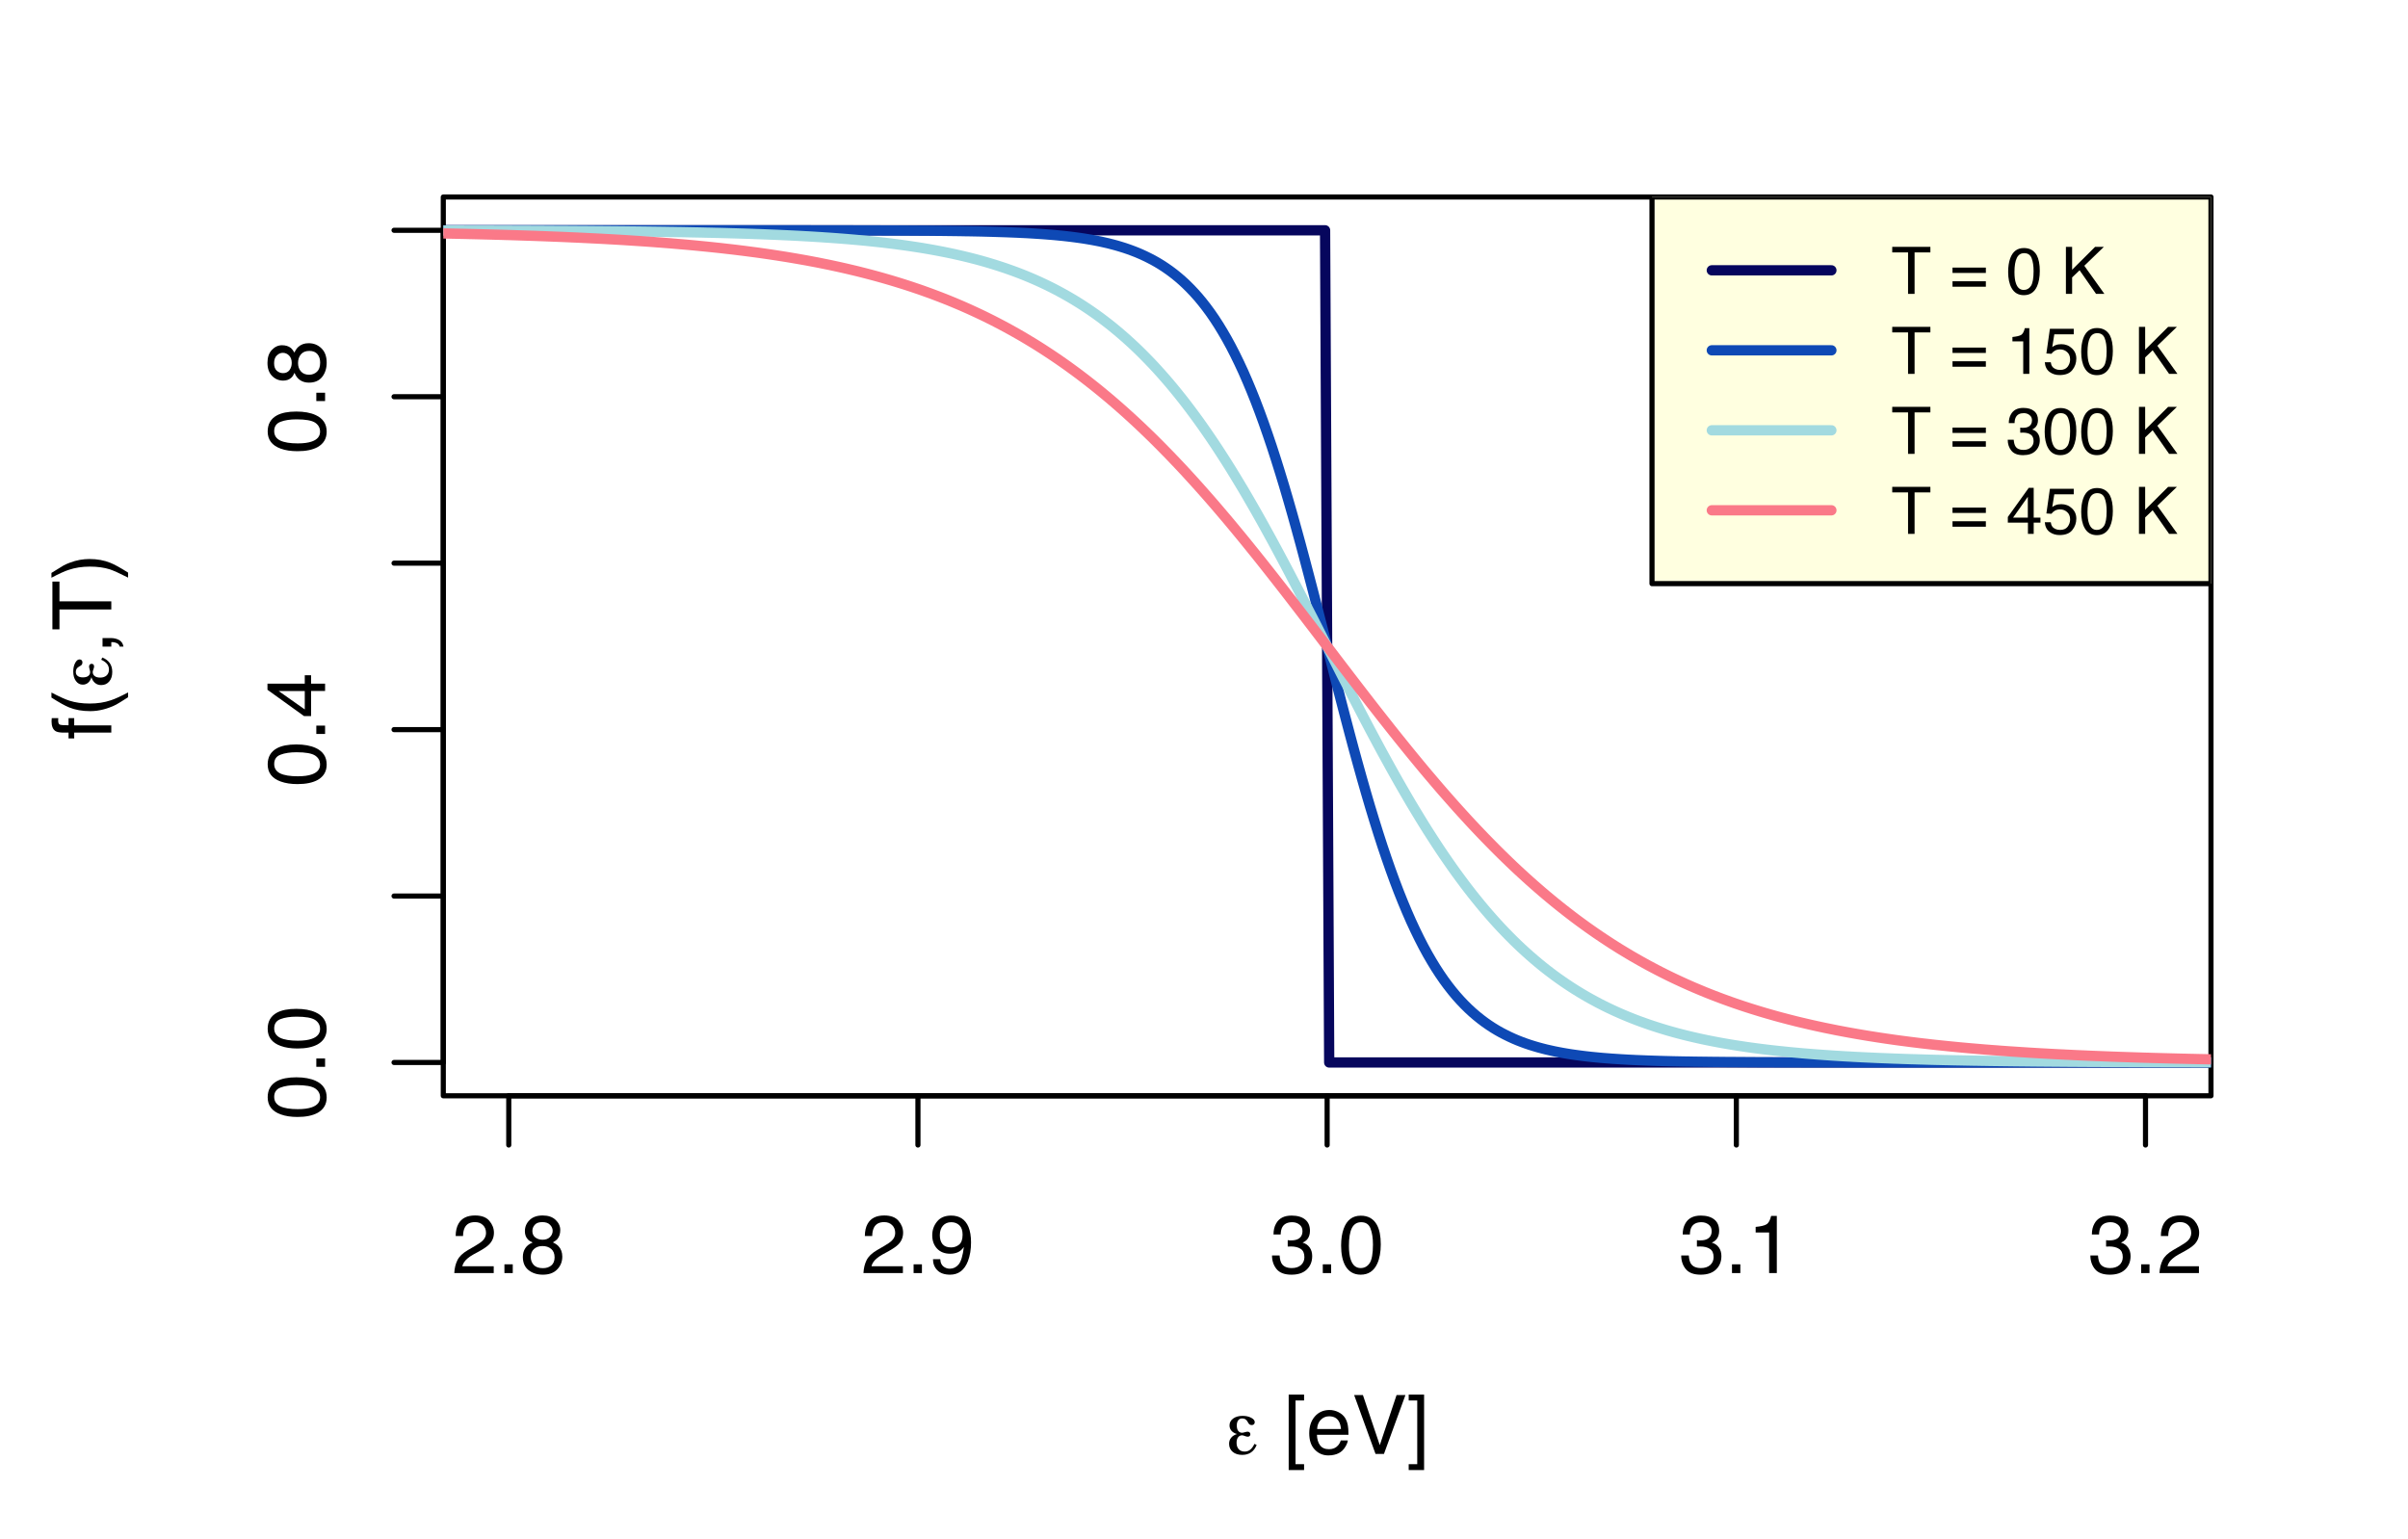 <?xml version="1.0" encoding="UTF-8"?>
<svg xmlns="http://www.w3.org/2000/svg" xmlns:xlink="http://www.w3.org/1999/xlink" width="352pt" height="225pt" viewBox="0 0 352 225" version="1.1">
<defs>
<g>
<symbol overflow="visible" id="glyph0-0">
<path style="stroke:none;" d="M 0.391 0 L 0.391 -8.609 L 7.219 -8.609 L 7.219 0 Z M 6.141 -1.078 L 6.141 -7.531 L 1.469 -7.531 L 1.469 -1.078 Z M 6.141 -1.078 "/>
</symbol>
<symbol overflow="visible" id="glyph0-1">
<path style="stroke:none;" d="M 0.375 0 C 0.414 -0.719 0.566 -1.344 0.828 -1.875 C 1.086 -2.414 1.594 -2.906 2.344 -3.344 L 3.469 -4 C 3.969 -4.289 4.32 -4.539 4.531 -4.75 C 4.852 -5.07 5.016 -5.441 5.016 -5.859 C 5.016 -6.348 4.863 -6.734 4.562 -7.016 C 4.27 -7.305 3.883 -7.453 3.406 -7.453 C 2.676 -7.453 2.176 -7.18 1.906 -6.641 C 1.75 -6.336 1.664 -5.93 1.656 -5.422 L 0.578 -5.422 C 0.586 -6.148 0.723 -6.742 0.984 -7.203 C 1.441 -8.016 2.25 -8.422 3.406 -8.422 C 4.363 -8.422 5.062 -8.16 5.5 -7.641 C 5.945 -7.117 6.172 -6.539 6.172 -5.906 C 6.172 -5.238 5.938 -4.664 5.469 -4.188 C 5.195 -3.906 4.707 -3.566 4 -3.172 L 3.188 -2.734 C 2.812 -2.523 2.516 -2.32 2.297 -2.125 C 1.898 -1.789 1.648 -1.414 1.547 -1 L 6.141 -1 L 6.141 0 Z M 0.375 0 "/>
</symbol>
<symbol overflow="visible" id="glyph0-2">
<path style="stroke:none;" d="M 1.031 -1.281 L 2.25 -1.281 L 2.25 0 L 1.031 0 Z M 1.031 -1.281 "/>
</symbol>
<symbol overflow="visible" id="glyph0-3">
<path style="stroke:none;" d="M 3.266 -4.875 C 3.734 -4.875 4.098 -5.004 4.359 -5.266 C 4.617 -5.523 4.75 -5.832 4.75 -6.188 C 4.75 -6.5 4.625 -6.785 4.375 -7.047 C 4.125 -7.316 3.742 -7.453 3.234 -7.453 C 2.723 -7.453 2.352 -7.316 2.125 -7.047 C 1.895 -6.785 1.781 -6.484 1.781 -6.141 C 1.781 -5.742 1.926 -5.43 2.219 -5.203 C 2.52 -4.984 2.867 -4.875 3.266 -4.875 Z M 3.328 -0.719 C 3.816 -0.719 4.223 -0.848 4.547 -1.109 C 4.867 -1.379 5.031 -1.773 5.031 -2.297 C 5.031 -2.836 4.863 -3.25 4.531 -3.531 C 4.195 -3.812 3.77 -3.953 3.25 -3.953 C 2.75 -3.953 2.336 -3.805 2.016 -3.516 C 1.703 -3.234 1.547 -2.836 1.547 -2.328 C 1.547 -1.891 1.691 -1.508 1.984 -1.188 C 2.273 -0.875 2.723 -0.719 3.328 -0.719 Z M 1.828 -4.469 C 1.535 -4.594 1.305 -4.738 1.141 -4.906 C 0.836 -5.219 0.688 -5.625 0.688 -6.125 C 0.688 -6.75 0.91 -7.285 1.359 -7.734 C 1.816 -8.191 2.457 -8.422 3.281 -8.422 C 4.094 -8.422 4.723 -8.207 5.172 -7.781 C 5.629 -7.352 5.859 -6.859 5.859 -6.297 C 5.859 -5.773 5.727 -5.348 5.469 -5.016 C 5.32 -4.836 5.094 -4.66 4.781 -4.484 C 5.125 -4.328 5.395 -4.145 5.594 -3.938 C 5.969 -3.539 6.156 -3.031 6.156 -2.406 C 6.156 -1.664 5.906 -1.039 5.406 -0.531 C 4.914 -0.02 4.219 0.234 3.312 0.234 C 2.488 0.234 1.797 0.016 1.234 -0.422 C 0.672 -0.867 0.391 -1.516 0.391 -2.359 C 0.391 -2.848 0.508 -3.273 0.75 -3.641 C 0.988 -4.004 1.348 -4.281 1.828 -4.469 Z M 1.828 -4.469 "/>
</symbol>
<symbol overflow="visible" id="glyph0-4">
<path style="stroke:none;" d="M 1.594 -2.031 C 1.625 -1.445 1.848 -1.047 2.266 -0.828 C 2.484 -0.703 2.727 -0.641 3 -0.641 C 3.5 -0.641 3.926 -0.848 4.281 -1.266 C 4.633 -1.691 4.891 -2.547 5.047 -3.828 C 4.805 -3.461 4.516 -3.203 4.172 -3.047 C 3.828 -2.898 3.453 -2.828 3.047 -2.828 C 2.242 -2.828 1.602 -3.078 1.125 -3.578 C 0.656 -4.086 0.422 -4.738 0.422 -5.531 C 0.422 -6.289 0.656 -6.957 1.125 -7.531 C 1.594 -8.113 2.281 -8.406 3.188 -8.406 C 4.406 -8.406 5.25 -7.852 5.719 -6.75 C 5.969 -6.145 6.094 -5.391 6.094 -4.484 C 6.094 -3.453 5.941 -2.539 5.641 -1.75 C 5.129 -0.426 4.258 0.234 3.031 0.234 C 2.219 0.234 1.598 0.02 1.172 -0.406 C 0.742 -0.844 0.531 -1.383 0.531 -2.031 Z M 3.188 -3.75 C 3.613 -3.75 4 -3.883 4.344 -4.156 C 4.688 -4.438 4.859 -4.922 4.859 -5.609 C 4.859 -6.223 4.703 -6.68 4.391 -6.984 C 4.078 -7.285 3.68 -7.438 3.203 -7.438 C 2.691 -7.438 2.285 -7.266 1.984 -6.922 C 1.68 -6.578 1.531 -6.113 1.531 -5.531 C 1.531 -4.988 1.66 -4.555 1.922 -4.234 C 2.191 -3.91 2.613 -3.75 3.188 -3.75 Z M 3.188 -3.75 "/>
</symbol>
<symbol overflow="visible" id="glyph0-5">
<path style="stroke:none;" d="M 3.125 0.234 C 2.125 0.234 1.398 -0.035 0.953 -0.578 C 0.504 -1.129 0.281 -1.797 0.281 -2.578 L 1.391 -2.578 C 1.43 -2.035 1.531 -1.641 1.688 -1.391 C 1.969 -0.953 2.461 -0.734 3.172 -0.734 C 3.734 -0.734 4.18 -0.879 4.516 -1.172 C 4.848 -1.473 5.016 -1.859 5.016 -2.328 C 5.016 -2.898 4.836 -3.301 4.484 -3.531 C 4.129 -3.77 3.641 -3.891 3.016 -3.891 C 2.941 -3.891 2.867 -3.883 2.797 -3.875 C 2.723 -3.875 2.648 -3.875 2.578 -3.875 L 2.578 -4.812 C 2.691 -4.789 2.785 -4.781 2.859 -4.781 C 2.93 -4.781 3.008 -4.781 3.094 -4.781 C 3.488 -4.781 3.812 -4.844 4.062 -4.969 C 4.508 -5.188 4.734 -5.578 4.734 -6.141 C 4.734 -6.555 4.582 -6.875 4.281 -7.094 C 3.988 -7.32 3.645 -7.438 3.25 -7.438 C 2.551 -7.438 2.066 -7.203 1.797 -6.734 C 1.648 -6.484 1.566 -6.117 1.547 -5.641 L 0.5 -5.641 C 0.5 -6.266 0.625 -6.797 0.875 -7.234 C 1.301 -8.016 2.055 -8.406 3.141 -8.406 C 3.992 -8.406 4.656 -8.211 5.125 -7.828 C 5.594 -7.453 5.828 -6.898 5.828 -6.172 C 5.828 -5.66 5.691 -5.242 5.422 -4.922 C 5.242 -4.723 5.02 -4.566 4.75 -4.453 C 5.188 -4.328 5.531 -4.094 5.781 -3.75 C 6.031 -3.406 6.156 -2.984 6.156 -2.484 C 6.156 -1.68 5.891 -1.023 5.359 -0.516 C 4.836 -0.016 4.094 0.234 3.125 0.234 Z M 3.125 0.234 "/>
</symbol>
<symbol overflow="visible" id="glyph0-6">
<path style="stroke:none;" d="M 3.25 -8.391 C 4.332 -8.391 5.117 -7.941 5.609 -7.047 C 5.984 -6.359 6.172 -5.41 6.172 -4.203 C 6.172 -3.066 6 -2.125 5.656 -1.375 C 5.164 -0.301 4.359 0.234 3.234 0.234 C 2.234 0.234 1.484 -0.203 0.984 -1.078 C 0.578 -1.816 0.375 -2.801 0.375 -4.031 C 0.375 -4.977 0.5 -5.797 0.75 -6.484 C 1.207 -7.754 2.039 -8.391 3.25 -8.391 Z M 3.234 -0.734 C 3.785 -0.734 4.223 -0.973 4.547 -1.453 C 4.867 -1.941 5.031 -2.848 5.031 -4.172 C 5.031 -5.117 4.91 -5.898 4.672 -6.516 C 4.441 -7.129 3.988 -7.438 3.312 -7.438 C 2.688 -7.438 2.227 -7.145 1.938 -6.562 C 1.656 -5.977 1.516 -5.117 1.516 -3.984 C 1.516 -3.129 1.609 -2.441 1.797 -1.922 C 2.078 -1.129 2.555 -0.734 3.234 -0.734 Z M 3.234 -0.734 "/>
</symbol>
<symbol overflow="visible" id="glyph0-7">
<path style="stroke:none;" d="M 1.156 -5.938 L 1.156 -6.75 C 1.914 -6.82 2.441 -6.945 2.734 -7.125 C 3.035 -7.301 3.266 -7.711 3.422 -8.359 L 4.25 -8.359 L 4.25 0 L 3.125 0 L 3.125 -5.938 Z M 1.156 -5.938 "/>
</symbol>
<symbol overflow="visible" id="glyph0-8">
<path style="stroke:none;" d=""/>
</symbol>
<symbol overflow="visible" id="glyph0-9">
<path style="stroke:none;" d="M 0.75 -8.672 L 3 -8.672 L 3 -7.812 L 1.75 -7.812 L 1.75 1.5 L 3 1.5 L 3 2.359 L 0.75 2.359 Z M 0.75 -8.672 "/>
</symbol>
<symbol overflow="visible" id="glyph0-10">
<path style="stroke:none;" d="M 3.391 -6.422 C 3.836 -6.422 4.27 -6.316 4.688 -6.109 C 5.102 -5.898 5.422 -5.629 5.641 -5.297 C 5.848 -4.973 5.988 -4.602 6.062 -4.188 C 6.125 -3.895 6.156 -3.43 6.156 -2.797 L 1.547 -2.797 C 1.566 -2.16 1.719 -1.648 2 -1.266 C 2.281 -0.879 2.719 -0.688 3.312 -0.688 C 3.863 -0.688 4.301 -0.867 4.625 -1.234 C 4.812 -1.441 4.945 -1.688 5.031 -1.969 L 6.062 -1.969 C 6.039 -1.738 5.953 -1.484 5.797 -1.203 C 5.641 -0.922 5.469 -0.688 5.281 -0.5 C 4.957 -0.188 4.555 0.02 4.078 0.125 C 3.828 0.188 3.539 0.219 3.219 0.219 C 2.438 0.219 1.773 -0.062 1.234 -0.625 C 0.691 -1.195 0.422 -1.992 0.422 -3.016 C 0.422 -4.023 0.691 -4.844 1.234 -5.469 C 1.785 -6.102 2.504 -6.422 3.391 -6.422 Z M 5.062 -3.641 C 5.02 -4.098 4.922 -4.461 4.766 -4.734 C 4.484 -5.242 4.004 -5.5 3.328 -5.5 C 2.836 -5.5 2.426 -5.32 2.094 -4.969 C 1.77 -4.625 1.598 -4.18 1.578 -3.641 Z M 3.281 -6.422 Z M 3.281 -6.422 "/>
</symbol>
<symbol overflow="visible" id="glyph0-11">
<path style="stroke:none;" d="M 1.594 -8.609 L 4.062 -1.281 L 6.516 -8.609 L 7.812 -8.609 L 4.672 0 L 3.438 0 L 0.312 -8.609 Z M 1.594 -8.609 "/>
</symbol>
<symbol overflow="visible" id="glyph0-12">
<path style="stroke:none;" d="M 0.281 1.5 L 1.531 1.5 L 1.531 -7.812 L 0.281 -7.812 L 0.281 -8.672 L 2.531 -8.672 L 2.531 2.359 L 0.281 2.359 Z M 0.281 1.5 "/>
</symbol>
<symbol overflow="visible" id="glyph1-0">
<path style="stroke:none;" d="M 0 -0.391 L -8.609 -0.391 L -8.609 -7.219 L 0 -7.219 Z M -1.078 -6.141 L -7.531 -6.141 L -7.531 -1.469 L -1.078 -1.469 Z M -1.078 -6.141 "/>
</symbol>
<symbol overflow="visible" id="glyph1-1">
<path style="stroke:none;" d="M -8.391 -3.25 C -8.391 -4.332 -7.941 -5.117 -7.047 -5.609 C -6.359 -5.984 -5.41 -6.172 -4.203 -6.172 C -3.066 -6.172 -2.125 -6 -1.375 -5.656 C -0.301 -5.164 0.234 -4.359 0.234 -3.234 C 0.234 -2.234 -0.203 -1.484 -1.078 -0.984 C -1.816 -0.578 -2.801 -0.375 -4.031 -0.375 C -4.977 -0.375 -5.797 -0.5 -6.484 -0.75 C -7.754 -1.207 -8.391 -2.039 -8.391 -3.25 Z M -0.734 -3.234 C -0.734 -3.785 -0.973 -4.223 -1.453 -4.547 C -1.941 -4.867 -2.848 -5.031 -4.172 -5.031 C -5.117 -5.031 -5.898 -4.91 -6.516 -4.672 C -7.129 -4.441 -7.438 -3.988 -7.438 -3.312 C -7.438 -2.688 -7.145 -2.227 -6.562 -1.938 C -5.977 -1.656 -5.117 -1.516 -3.984 -1.516 C -3.129 -1.516 -2.441 -1.609 -1.922 -1.797 C -1.129 -2.078 -0.734 -2.555 -0.734 -3.234 Z M -0.734 -3.234 "/>
</symbol>
<symbol overflow="visible" id="glyph1-2">
<path style="stroke:none;" d="M -1.281 -1.031 L -1.281 -2.25 L 0 -2.25 L 0 -1.031 Z M -1.281 -1.031 "/>
</symbol>
<symbol overflow="visible" id="glyph1-3">
<path style="stroke:none;" d="M -2.969 -3.969 L -6.781 -3.969 L -2.969 -1.281 Z M 0 -3.984 L -2.047 -3.984 L -2.047 -0.312 L -3.078 -0.312 L -8.422 -4.156 L -8.422 -5.047 L -2.969 -5.047 L -2.969 -6.281 L -2.047 -6.281 L -2.047 -5.047 L 0 -5.047 Z M 0 -3.984 "/>
</symbol>
<symbol overflow="visible" id="glyph1-4">
<path style="stroke:none;" d="M -4.875 -3.266 C -4.875 -3.734 -5.004 -4.098 -5.266 -4.359 C -5.523 -4.617 -5.832 -4.75 -6.188 -4.75 C -6.5 -4.75 -6.785 -4.625 -7.047 -4.375 C -7.316 -4.125 -7.453 -3.742 -7.453 -3.234 C -7.453 -2.723 -7.316 -2.352 -7.047 -2.125 C -6.785 -1.895 -6.484 -1.781 -6.141 -1.781 C -5.742 -1.781 -5.43 -1.926 -5.203 -2.219 C -4.984 -2.52 -4.875 -2.867 -4.875 -3.266 Z M -0.719 -3.328 C -0.719 -3.816 -0.848 -4.223 -1.109 -4.547 C -1.379 -4.867 -1.773 -5.031 -2.297 -5.031 C -2.836 -5.031 -3.25 -4.863 -3.531 -4.531 C -3.812 -4.195 -3.953 -3.77 -3.953 -3.25 C -3.953 -2.75 -3.805 -2.336 -3.516 -2.016 C -3.234 -1.703 -2.836 -1.547 -2.328 -1.547 C -1.891 -1.547 -1.508 -1.691 -1.188 -1.984 C -0.875 -2.273 -0.719 -2.723 -0.719 -3.328 Z M -4.469 -1.828 C -4.594 -1.535 -4.738 -1.305 -4.906 -1.141 C -5.219 -0.836 -5.625 -0.688 -6.125 -0.688 C -6.75 -0.688 -7.285 -0.91 -7.734 -1.359 C -8.191 -1.816 -8.422 -2.457 -8.422 -3.281 C -8.422 -4.094 -8.207 -4.723 -7.781 -5.172 C -7.352 -5.629 -6.859 -5.859 -6.297 -5.859 C -5.773 -5.859 -5.348 -5.727 -5.016 -5.469 C -4.836 -5.32 -4.66 -5.094 -4.484 -4.781 C -4.328 -5.125 -4.145 -5.395 -3.938 -5.594 C -3.539 -5.969 -3.031 -6.156 -2.406 -6.156 C -1.664 -6.156 -1.039 -5.906 -0.531 -5.406 C -0.02 -4.914 0.234 -4.219 0.234 -3.312 C 0.234 -2.488 0.016 -1.797 -0.422 -1.234 C -0.867 -0.672 -1.516 -0.391 -2.359 -0.391 C -2.848 -0.391 -3.273 -0.508 -3.641 -0.75 C -4.004 -0.988 -4.281 -1.348 -4.469 -1.828 Z M -4.469 -1.828 "/>
</symbol>
<symbol overflow="visible" id="glyph1-5">
<path style="stroke:none;" d="M -7.234 -1.031 C -7.672 -1.051 -7.988 -1.129 -8.188 -1.266 C -8.551 -1.516 -8.734 -1.988 -8.734 -2.688 C -8.734 -2.758 -8.727 -2.828 -8.719 -2.891 C -8.719 -2.961 -8.711 -3.047 -8.703 -3.141 L -7.75 -3.141 C -7.758 -3.023 -7.766 -2.941 -7.766 -2.891 C -7.766 -2.848 -7.766 -2.805 -7.766 -2.766 C -7.766 -2.441 -7.68 -2.25 -7.516 -2.188 C -7.348 -2.125 -6.926 -2.094 -6.25 -2.094 L -6.25 -3.141 L -5.422 -3.141 L -5.422 -2.078 L 0 -2.078 L 0 -1.031 L -5.422 -1.031 L -5.422 -0.172 L -6.25 -0.172 L -6.25 -1.031 Z M -7.234 -1.031 "/>
</symbol>
<symbol overflow="visible" id="glyph1-6">
<path style="stroke:none;" d="M -8.75 -3.547 C -7.562 -2.93 -6.688 -2.535 -6.125 -2.359 C -5.258 -2.078 -4.27 -1.938 -3.156 -1.938 C -2.02 -1.938 -0.984 -2.098 -0.047 -2.422 C 0.535 -2.609 1.367 -2.988 2.453 -3.562 L 2.453 -2.859 C 1.555 -2.285 0.984 -1.93 0.734 -1.797 C 0.492 -1.66 0.16 -1.516 -0.266 -1.359 C -0.836 -1.141 -1.453 -0.984 -2.109 -0.891 C -2.453 -0.848 -2.773 -0.828 -3.078 -0.828 C -4.234 -0.828 -5.266 -1.008 -6.172 -1.375 C -6.742 -1.602 -7.602 -2.082 -8.75 -2.812 Z M -8.75 -3.547 "/>
</symbol>
<symbol overflow="visible" id="glyph1-7">
<path style="stroke:none;" d="M 1.219 -1 C 1.176 -1.27 0.988 -1.457 0.656 -1.562 C 0.477 -1.625 0.305 -1.656 0.141 -1.656 C 0.117 -1.656 0.098 -1.648 0.078 -1.641 C 0.055 -1.641 0.031 -1.641 0 -1.641 L 0 -1 L -1.281 -1 L -1.281 -2.25 L -0.094 -2.25 C 0.375 -2.25 0.781 -2.156 1.125 -1.969 C 1.477 -1.781 1.695 -1.457 1.781 -1 Z M 1.219 -1 "/>
</symbol>
<symbol overflow="visible" id="glyph1-8">
<path style="stroke:none;" d="M -8.609 -7.172 L -7.578 -7.172 L -7.578 -4.281 L 0 -4.281 L 0 -3.094 L -7.578 -3.094 L -7.578 -0.188 L -8.609 -0.188 Z M -8.609 -7.172 "/>
</symbol>
<symbol overflow="visible" id="glyph1-9">
<path style="stroke:none;" d="M 2.453 -0.422 C 1.242 -1.035 0.359 -1.438 -0.203 -1.625 C -1.035 -1.895 -2.02 -2.031 -3.156 -2.031 C -4.281 -2.031 -5.312 -1.867 -6.25 -1.547 C -6.832 -1.359 -7.664 -0.977 -8.75 -0.406 L -8.75 -1.109 C -7.789 -1.711 -7.195 -2.078 -6.969 -2.203 C -6.75 -2.328 -6.441 -2.461 -6.047 -2.609 C -5.555 -2.797 -5.07 -2.93 -4.594 -3.016 C -4.113 -3.098 -3.656 -3.141 -3.219 -3.141 C -2.062 -3.141 -1.031 -2.953 -0.125 -2.578 C 0.457 -2.348 1.316 -1.875 2.453 -1.156 Z M 2.453 -0.422 "/>
</symbol>
<symbol overflow="visible" id="glyph2-0">
<path style="stroke:none;" d="M 0.594 2.125 L 0.594 -8.469 L 6.594 -8.469 L 6.594 2.125 Z M 1.266 1.453 L 5.938 1.453 L 5.938 -7.781 L 1.266 -7.781 Z M 1.266 1.453 "/>
</symbol>
<symbol overflow="visible" id="glyph2-1">
<path style="stroke:none;" d="M 1.797 -2.906 C 1.441 -3.008 1.172 -3.172 0.984 -3.391 C 0.797 -3.609 0.703 -3.867 0.703 -4.172 C 0.703 -4.578 0.879 -4.91 1.234 -5.172 C 1.586 -5.43 2.047 -5.562 2.609 -5.562 C 3.109 -5.562 3.531 -5.469 3.875 -5.281 C 4.219 -5.102 4.391 -4.891 4.391 -4.641 C 4.391 -4.504 4.348 -4.398 4.266 -4.328 C 4.18 -4.254 4.078 -4.219 3.953 -4.219 C 3.828 -4.219 3.719 -4.25 3.625 -4.312 C 3.539 -4.375 3.457 -4.488 3.375 -4.656 C 3.27 -4.852 3.156 -4.988 3.031 -5.062 C 2.914 -5.145 2.758 -5.188 2.562 -5.188 C 2.301 -5.188 2.102 -5.094 1.969 -4.906 C 1.832 -4.727 1.766 -4.477 1.766 -4.156 C 1.766 -3.82 1.832 -3.562 1.969 -3.375 C 2.113 -3.188 2.301 -3.094 2.531 -3.094 C 2.625 -3.094 2.758 -3.117 2.938 -3.172 C 3.125 -3.223 3.266 -3.25 3.359 -3.25 C 3.473 -3.25 3.566 -3.211 3.641 -3.141 C 3.711 -3.078 3.75 -2.992 3.75 -2.891 C 3.75 -2.766 3.711 -2.672 3.641 -2.609 C 3.578 -2.547 3.484 -2.516 3.359 -2.516 C 3.266 -2.516 3.129 -2.547 2.953 -2.609 C 2.785 -2.68 2.648 -2.719 2.547 -2.719 C 2.297 -2.719 2.098 -2.617 1.953 -2.422 C 1.805 -2.234 1.734 -1.969 1.734 -1.625 C 1.734 -1.238 1.836 -0.926 2.047 -0.688 C 2.266 -0.457 2.551 -0.344 2.906 -0.344 C 3.219 -0.344 3.488 -0.43 3.719 -0.609 C 3.957 -0.797 4.164 -1.082 4.344 -1.469 L 4.672 -1.312 C 4.473 -0.82 4.195 -0.457 3.844 -0.219 C 3.5 0.02 3.07 0.141 2.562 0.141 C 1.988 0.141 1.523 -0.004 1.172 -0.297 C 0.816 -0.598 0.641 -0.992 0.641 -1.484 C 0.641 -1.828 0.738 -2.117 0.938 -2.359 C 1.133 -2.609 1.422 -2.789 1.797 -2.906 Z M 1.797 -2.906 "/>
</symbol>
<symbol overflow="visible" id="glyph3-0">
<path style="stroke:none;" d="M 2.125 -0.594 L -8.469 -0.594 L -8.469 -6.594 L 2.125 -6.594 Z M 1.453 -1.266 L 1.453 -5.938 L -7.781 -5.938 L -7.781 -1.266 Z M 1.453 -1.266 "/>
</symbol>
<symbol overflow="visible" id="glyph3-1">
<path style="stroke:none;" d="M -2.906 -1.797 C -3.008 -1.441 -3.172 -1.172 -3.391 -0.984 C -3.609 -0.797 -3.867 -0.703 -4.172 -0.703 C -4.578 -0.703 -4.91 -0.879 -5.172 -1.234 C -5.43 -1.586 -5.562 -2.047 -5.562 -2.609 C -5.562 -3.109 -5.469 -3.531 -5.281 -3.875 C -5.102 -4.219 -4.891 -4.391 -4.641 -4.391 C -4.504 -4.391 -4.398 -4.348 -4.328 -4.266 C -4.254 -4.18 -4.219 -4.078 -4.219 -3.953 C -4.219 -3.828 -4.25 -3.719 -4.312 -3.625 C -4.375 -3.539 -4.488 -3.457 -4.656 -3.375 C -4.852 -3.27 -4.988 -3.156 -5.062 -3.031 C -5.145 -2.914 -5.188 -2.758 -5.188 -2.562 C -5.188 -2.301 -5.094 -2.102 -4.906 -1.969 C -4.727 -1.832 -4.477 -1.766 -4.156 -1.766 C -3.82 -1.766 -3.562 -1.832 -3.375 -1.969 C -3.188 -2.113 -3.094 -2.301 -3.094 -2.531 C -3.094 -2.625 -3.117 -2.758 -3.172 -2.938 C -3.223 -3.125 -3.25 -3.266 -3.25 -3.359 C -3.25 -3.473 -3.211 -3.566 -3.141 -3.641 C -3.078 -3.711 -2.992 -3.75 -2.891 -3.75 C -2.766 -3.75 -2.672 -3.711 -2.609 -3.641 C -2.547 -3.578 -2.516 -3.484 -2.516 -3.359 C -2.516 -3.266 -2.547 -3.129 -2.609 -2.953 C -2.68 -2.785 -2.719 -2.648 -2.719 -2.547 C -2.719 -2.297 -2.617 -2.098 -2.422 -1.953 C -2.234 -1.805 -1.969 -1.734 -1.625 -1.734 C -1.238 -1.734 -0.926 -1.836 -0.688 -2.047 C -0.457 -2.266 -0.344 -2.551 -0.344 -2.906 C -0.344 -3.219 -0.43 -3.488 -0.609 -3.719 C -0.797 -3.957 -1.082 -4.164 -1.469 -4.344 L -1.312 -4.672 C -0.82 -4.473 -0.457 -4.195 -0.219 -3.844 C 0.02 -3.5 0.141 -3.07 0.141 -2.562 C 0.141 -1.988 -0.004 -1.523 -0.297 -1.172 C -0.598 -0.816 -0.992 -0.641 -1.484 -0.641 C -1.828 -0.641 -2.117 -0.738 -2.359 -0.938 C -2.609 -1.133 -2.789 -1.422 -2.906 -1.797 Z M -2.906 -1.797 "/>
</symbol>
<symbol overflow="visible" id="glyph4-0">
<path style="stroke:none;" d="M 0.312 0 L 0.312 -6.875 L 5.766 -6.875 L 5.766 0 Z M 4.906 -0.859 L 4.906 -6.016 L 1.172 -6.016 L 1.172 -0.859 Z M 4.906 -0.859 "/>
</symbol>
<symbol overflow="visible" id="glyph4-1">
<path style="stroke:none;" d="M 5.734 -6.875 L 5.734 -6.062 L 3.422 -6.062 L 3.422 0 L 2.469 0 L 2.469 -6.062 L 0.156 -6.062 L 0.156 -6.875 Z M 5.734 -6.875 "/>
</symbol>
<symbol overflow="visible" id="glyph4-2">
<path style="stroke:none;" d=""/>
</symbol>
<symbol overflow="visible" id="glyph4-3">
<path style="stroke:none;" d="M 5.312 -3.844 L 5.312 -3.062 L 0.438 -3.062 L 0.438 -3.844 Z M 5.312 -1.844 L 5.312 -1.047 L 0.438 -1.047 L 0.438 -1.844 Z M 5.312 -1.844 "/>
</symbol>
<symbol overflow="visible" id="glyph4-4">
<path style="stroke:none;" d="M 2.594 -6.703 C 3.457 -6.703 4.086 -6.348 4.484 -5.641 C 4.773 -5.086 4.922 -4.328 4.922 -3.359 C 4.922 -2.453 4.785 -1.695 4.516 -1.094 C 4.129 -0.238 3.488 0.188 2.594 0.188 C 1.781 0.188 1.18 -0.16 0.797 -0.859 C 0.461 -1.453 0.297 -2.238 0.297 -3.219 C 0.297 -3.977 0.395 -4.633 0.594 -5.188 C 0.957 -6.195 1.625 -6.703 2.594 -6.703 Z M 2.578 -0.578 C 3.016 -0.578 3.363 -0.77 3.625 -1.156 C 3.883 -1.551 4.016 -2.273 4.016 -3.328 C 4.016 -4.086 3.922 -4.711 3.734 -5.203 C 3.547 -5.703 3.18 -5.953 2.641 -5.953 C 2.148 -5.953 1.789 -5.719 1.562 -5.25 C 1.332 -4.781 1.219 -4.094 1.219 -3.188 C 1.219 -2.5 1.289 -1.945 1.438 -1.531 C 1.656 -0.895 2.035 -0.578 2.578 -0.578 Z M 2.578 -0.578 "/>
</symbol>
<symbol overflow="visible" id="glyph4-5">
<path style="stroke:none;" d="M 0.734 -6.875 L 1.641 -6.875 L 1.641 -3.531 L 5 -6.875 L 6.281 -6.875 L 3.422 -4.109 L 6.359 0 L 5.141 0 L 2.734 -3.453 L 1.641 -2.406 L 1.641 0 L 0.734 0 Z M 0.734 -6.875 "/>
</symbol>
<symbol overflow="visible" id="glyph4-6">
<path style="stroke:none;" d="M 0.922 -4.75 L 0.922 -5.391 C 1.523 -5.453 1.945 -5.551 2.188 -5.688 C 2.426 -5.832 2.609 -6.164 2.734 -6.688 L 3.391 -6.688 L 3.391 0 L 2.5 0 L 2.5 -4.75 Z M 0.922 -4.75 "/>
</symbol>
<symbol overflow="visible" id="glyph4-7">
<path style="stroke:none;" d="M 1.188 -1.703 C 1.238 -1.223 1.461 -0.895 1.859 -0.719 C 2.055 -0.625 2.285 -0.578 2.547 -0.578 C 3.047 -0.578 3.414 -0.734 3.656 -1.047 C 3.895 -1.367 4.016 -1.723 4.016 -2.109 C 4.016 -2.578 3.867 -2.938 3.578 -3.188 C 3.297 -3.445 2.957 -3.578 2.562 -3.578 C 2.27 -3.578 2.02 -3.52 1.812 -3.406 C 1.602 -3.289 1.426 -3.133 1.281 -2.938 L 0.547 -2.984 L 1.062 -6.594 L 4.547 -6.594 L 4.547 -5.781 L 1.703 -5.781 L 1.406 -3.922 C 1.562 -4.035 1.711 -4.125 1.859 -4.188 C 2.109 -4.289 2.395 -4.344 2.719 -4.344 C 3.332 -4.344 3.852 -4.141 4.281 -3.734 C 4.707 -3.336 4.922 -2.836 4.922 -2.234 C 4.922 -1.598 4.723 -1.035 4.328 -0.547 C 3.941 -0.066 3.32 0.172 2.469 0.172 C 1.914 0.172 1.43 0.02 1.016 -0.281 C 0.598 -0.594 0.363 -1.066 0.312 -1.703 Z M 1.188 -1.703 "/>
</symbol>
<symbol overflow="visible" id="glyph4-8">
<path style="stroke:none;" d="M 2.484 0.188 C 1.691 0.188 1.117 -0.031 0.766 -0.469 C 0.41 -0.906 0.234 -1.438 0.234 -2.062 L 1.109 -2.062 C 1.148 -1.625 1.234 -1.305 1.359 -1.109 C 1.578 -0.754 1.969 -0.578 2.531 -0.578 C 2.977 -0.578 3.336 -0.695 3.609 -0.938 C 3.879 -1.176 4.016 -1.484 4.016 -1.859 C 4.016 -2.316 3.867 -2.641 3.578 -2.828 C 3.297 -3.016 2.906 -3.109 2.406 -3.109 C 2.352 -3.109 2.297 -3.102 2.234 -3.094 C 2.18 -3.094 2.125 -3.094 2.062 -3.094 L 2.062 -3.844 C 2.145 -3.832 2.219 -3.82 2.281 -3.812 C 2.344 -3.812 2.406 -3.812 2.469 -3.812 C 2.789 -3.812 3.051 -3.863 3.25 -3.969 C 3.602 -4.145 3.781 -4.457 3.781 -4.906 C 3.781 -5.238 3.66 -5.492 3.422 -5.672 C 3.191 -5.859 2.914 -5.953 2.594 -5.953 C 2.031 -5.953 1.645 -5.766 1.438 -5.391 C 1.312 -5.18 1.242 -4.883 1.234 -4.5 L 0.391 -4.5 C 0.391 -5 0.492 -5.426 0.703 -5.781 C 1.047 -6.406 1.648 -6.719 2.516 -6.719 C 3.191 -6.719 3.719 -6.562 4.094 -6.25 C 4.469 -5.945 4.656 -5.508 4.656 -4.938 C 4.656 -4.52 4.547 -4.188 4.328 -3.938 C 4.191 -3.781 4.016 -3.656 3.797 -3.562 C 4.148 -3.469 4.426 -3.281 4.625 -3 C 4.82 -2.719 4.922 -2.379 4.922 -1.984 C 4.922 -1.348 4.707 -0.828 4.281 -0.422 C 3.863 -0.016 3.266 0.188 2.484 0.188 Z M 2.484 0.188 "/>
</symbol>
<symbol overflow="visible" id="glyph4-9">
<path style="stroke:none;" d="M 3.172 -2.375 L 3.172 -5.422 L 1.016 -2.375 Z M 3.188 0 L 3.188 -1.641 L 0.25 -1.641 L 0.25 -2.469 L 3.312 -6.734 L 4.031 -6.734 L 4.031 -2.375 L 5.016 -2.375 L 5.016 -1.641 L 4.031 -1.641 L 4.031 0 Z M 3.188 0 "/>
</symbol>
</g>
<clipPath id="clip1">
  <path d="M 64.801 32 L 323.199 32 L 323.199 157 L 64.801 157 Z M 64.801 32 "/>
</clipPath>
<clipPath id="clip2">
  <path d="M 64.801 32 L 323.199 32 L 323.199 157 L 64.801 157 Z M 64.801 32 "/>
</clipPath>
<clipPath id="clip3">
  <path d="M 241 28.801 L 323.199 28.801 L 323.199 86 L 241 86 Z M 241 28.801 "/>
</clipPath>
</defs>
<g id="surface6">
<rect x="0" y="0" width="352" height="225" style="fill:rgb(100%,100%,100%);fill-opacity:1;stroke:none;"/>
<g clip-path="url(#clip1)" clip-rule="nonzero">
<path style="fill:none;stroke-width:1.5;stroke-linecap:round;stroke-linejoin:round;stroke:rgb(2.353%,2.353%,36.471%);stroke-opacity:1;stroke-miterlimit:10;" d="M -105.074 33.668 L 193.699 33.668 L 194.301 155.332 L 493.074 155.332 "/>
</g>
<path style="fill:none;stroke-width:0.75;stroke-linecap:round;stroke-linejoin:round;stroke:rgb(0%,0%,0%);stroke-opacity:1;stroke-miterlimit:10;" d="M 74.371 160.199 L 313.629 160.199 "/>
<path style="fill:none;stroke-width:0.75;stroke-linecap:round;stroke-linejoin:round;stroke:rgb(0%,0%,0%);stroke-opacity:1;stroke-miterlimit:10;" d="M 74.371 160.199 L 74.371 167.398 "/>
<path style="fill:none;stroke-width:0.75;stroke-linecap:round;stroke-linejoin:round;stroke:rgb(0%,0%,0%);stroke-opacity:1;stroke-miterlimit:10;" d="M 134.184 160.199 L 134.184 167.398 "/>
<path style="fill:none;stroke-width:0.75;stroke-linecap:round;stroke-linejoin:round;stroke:rgb(0%,0%,0%);stroke-opacity:1;stroke-miterlimit:10;" d="M 194 160.199 L 194 167.398 "/>
<path style="fill:none;stroke-width:0.75;stroke-linecap:round;stroke-linejoin:round;stroke:rgb(0%,0%,0%);stroke-opacity:1;stroke-miterlimit:10;" d="M 253.816 160.199 L 253.816 167.398 "/>
<path style="fill:none;stroke-width:0.75;stroke-linecap:round;stroke-linejoin:round;stroke:rgb(0%,0%,0%);stroke-opacity:1;stroke-miterlimit:10;" d="M 313.629 160.199 L 313.629 167.398 "/>
<g style="fill:rgb(0%,0%,0%);fill-opacity:1;">
  <use xlink:href="#glyph0-1" x="66.031" y="186.121"/>
  <use xlink:href="#glyph0-2" x="72.705" y="186.121"/>
  <use xlink:href="#glyph0-3" x="76.039" y="186.121"/>
</g>
<g style="fill:rgb(0%,0%,0%);fill-opacity:1;">
  <use xlink:href="#glyph0-1" x="125.844" y="186.121"/>
  <use xlink:href="#glyph0-2" x="132.518" y="186.121"/>
  <use xlink:href="#glyph0-4" x="135.852" y="186.121"/>
</g>
<g style="fill:rgb(0%,0%,0%);fill-opacity:1;">
  <use xlink:href="#glyph0-5" x="185.66" y="186.121"/>
  <use xlink:href="#glyph0-2" x="192.334" y="186.121"/>
  <use xlink:href="#glyph0-6" x="195.668" y="186.121"/>
</g>
<g style="fill:rgb(0%,0%,0%);fill-opacity:1;">
  <use xlink:href="#glyph0-5" x="245.477" y="186.121"/>
  <use xlink:href="#glyph0-2" x="252.15" y="186.121"/>
  <use xlink:href="#glyph0-7" x="255.484" y="186.121"/>
</g>
<g style="fill:rgb(0%,0%,0%);fill-opacity:1;">
  <use xlink:href="#glyph0-5" x="305.289" y="186.121"/>
  <use xlink:href="#glyph0-2" x="311.963" y="186.121"/>
  <use xlink:href="#glyph0-1" x="315.297" y="186.121"/>
</g>
<path style="fill:none;stroke-width:0.75;stroke-linecap:round;stroke-linejoin:round;stroke:rgb(0%,0%,0%);stroke-opacity:1;stroke-miterlimit:10;" d="M 64.801 155.332 L 64.801 33.668 "/>
<path style="fill:none;stroke-width:0.75;stroke-linecap:round;stroke-linejoin:round;stroke:rgb(0%,0%,0%);stroke-opacity:1;stroke-miterlimit:10;" d="M 64.801 155.332 L 57.602 155.332 "/>
<path style="fill:none;stroke-width:0.75;stroke-linecap:round;stroke-linejoin:round;stroke:rgb(0%,0%,0%);stroke-opacity:1;stroke-miterlimit:10;" d="M 64.801 131 L 57.602 131 "/>
<path style="fill:none;stroke-width:0.75;stroke-linecap:round;stroke-linejoin:round;stroke:rgb(0%,0%,0%);stroke-opacity:1;stroke-miterlimit:10;" d="M 64.801 106.668 L 57.602 106.668 "/>
<path style="fill:none;stroke-width:0.75;stroke-linecap:round;stroke-linejoin:round;stroke:rgb(0%,0%,0%);stroke-opacity:1;stroke-miterlimit:10;" d="M 64.801 82.332 L 57.602 82.332 "/>
<path style="fill:none;stroke-width:0.75;stroke-linecap:round;stroke-linejoin:round;stroke:rgb(0%,0%,0%);stroke-opacity:1;stroke-miterlimit:10;" d="M 64.801 58 L 57.602 58 "/>
<path style="fill:none;stroke-width:0.75;stroke-linecap:round;stroke-linejoin:round;stroke:rgb(0%,0%,0%);stroke-opacity:1;stroke-miterlimit:10;" d="M 64.801 33.668 L 57.602 33.668 "/>
<g style="fill:rgb(0%,0%,0%);fill-opacity:1;">
  <use xlink:href="#glyph1-1" x="47.52" y="163.672"/>
  <use xlink:href="#glyph1-2" x="47.52" y="156.998"/>
  <use xlink:href="#glyph1-1" x="47.52" y="153.664"/>
</g>
<g style="fill:rgb(0%,0%,0%);fill-opacity:1;">
  <use xlink:href="#glyph1-1" x="47.52" y="115.008"/>
  <use xlink:href="#glyph1-2" x="47.52" y="108.334"/>
  <use xlink:href="#glyph1-3" x="47.52" y="105"/>
</g>
<g style="fill:rgb(0%,0%,0%);fill-opacity:1;">
  <use xlink:href="#glyph1-1" x="47.52" y="66.34"/>
  <use xlink:href="#glyph1-2" x="47.52" y="59.666"/>
  <use xlink:href="#glyph1-4" x="47.52" y="56.332"/>
</g>
<path style="fill:none;stroke-width:0.75;stroke-linecap:round;stroke-linejoin:round;stroke:rgb(0%,0%,0%);stroke-opacity:1;stroke-miterlimit:10;" d="M 64.801 160.199 L 323.199 160.199 L 323.199 28.801 L 64.801 28.801 Z M 64.801 160.199 "/>
<g style="fill:rgb(0%,0%,0%);fill-opacity:1;">
  <use xlink:href="#glyph2-1" x="179.027" y="212.559"/>
</g>
<g style="fill:rgb(0%,0%,0%);fill-opacity:1;">
  <use xlink:href="#glyph0-8" x="184.293" y="212.559"/>
</g>
<g style="fill:rgb(0%,0%,0%);fill-opacity:1;">
  <use xlink:href="#glyph0-9" x="187.629" y="212.559"/>
</g>
<g style="fill:rgb(0%,0%,0%);fill-opacity:1;">
  <use xlink:href="#glyph0-10" x="190.961" y="212.559"/>
  <use xlink:href="#glyph0-11" x="197.635" y="212.559"/>
</g>
<g style="fill:rgb(0%,0%,0%);fill-opacity:1;">
  <use xlink:href="#glyph0-12" x="205.641" y="212.559"/>
</g>
<g style="fill:rgb(0%,0%,0%);fill-opacity:1;">
  <use xlink:href="#glyph1-5" x="16.27" y="108.129"/>
  <use xlink:href="#glyph1-6" x="16.27" y="104.795"/>
</g>
<g style="fill:rgb(0%,0%,0%);fill-opacity:1;">
  <use xlink:href="#glyph3-1" x="16.27" y="100.797"/>
</g>
<g style="fill:rgb(0%,0%,0%);fill-opacity:1;">
  <use xlink:href="#glyph1-7" x="16.27" y="95.531"/>
  <use xlink:href="#glyph1-8" x="16.27" y="92.197"/>
  <use xlink:href="#glyph1-9" x="16.27" y="84.867"/>
</g>
<g clip-path="url(#clip2)" clip-rule="nonzero">
<path style="fill:none;stroke-width:1.5;stroke-linecap:round;stroke-linejoin:round;stroke:rgb(5.49%,28.627%,70.98%);stroke-opacity:1;stroke-miterlimit:10;" d="M -105.074 33.668 L 112.27 33.668 L 112.871 33.672 L 118.258 33.672 L 118.855 33.676 L 121.852 33.676 L 122.449 33.68 L 124.246 33.68 L 124.844 33.684 L 126.043 33.684 L 126.641 33.688 L 127.238 33.688 L 127.84 33.691 L 128.438 33.691 L 129.035 33.695 L 129.633 33.695 L 130.234 33.699 L 130.832 33.699 L 131.43 33.703 L 132.031 33.707 L 133.824 33.719 L 134.426 33.723 L 135.621 33.73 L 136.223 33.734 L 136.82 33.742 L 137.418 33.746 L 138.016 33.754 L 138.617 33.762 L 139.812 33.777 L 140.414 33.785 L 141.012 33.797 L 141.609 33.805 L 142.207 33.816 L 142.809 33.828 L 143.406 33.84 L 144.602 33.871 L 145.203 33.887 L 146.398 33.926 L 147 33.945 L 148.793 34.016 L 149.395 34.047 L 149.992 34.074 L 150.59 34.109 L 151.191 34.145 L 152.387 34.223 L 152.984 34.27 L 153.586 34.316 L 154.184 34.367 L 155.379 34.484 L 155.98 34.551 L 156.578 34.621 L 157.176 34.699 L 157.777 34.781 L 158.375 34.867 L 158.973 34.965 L 159.57 35.066 L 160.172 35.18 L 160.77 35.297 L 161.367 35.43 L 161.969 35.566 L 162.566 35.719 L 163.164 35.879 L 163.762 36.055 L 164.363 36.242 L 164.961 36.445 L 165.559 36.664 L 166.16 36.898 L 166.758 37.152 L 167.355 37.426 L 167.953 37.719 L 168.555 38.031 L 169.152 38.367 L 169.75 38.73 L 170.348 39.121 L 170.949 39.539 L 171.547 39.988 L 172.145 40.469 L 172.746 40.984 L 173.344 41.535 L 173.941 42.125 L 174.539 42.754 L 175.141 43.426 L 175.738 44.145 L 176.336 44.91 L 176.938 45.727 L 177.535 46.594 L 178.133 47.516 L 178.73 48.496 L 179.332 49.535 L 179.93 50.633 L 180.527 51.797 L 181.125 53.023 L 181.727 54.316 L 182.324 55.68 L 182.922 57.109 L 183.523 58.609 L 184.121 60.18 L 184.719 61.82 L 185.316 63.531 L 185.918 65.312 L 186.516 67.16 L 187.113 69.07 L 187.715 71.047 L 188.312 73.082 L 188.91 75.172 L 189.508 77.312 L 190.109 79.504 L 190.707 81.738 L 191.305 84.008 L 191.906 86.305 L 192.504 88.629 L 193.102 90.973 L 193.699 93.324 L 194.301 95.676 L 194.898 98.027 L 195.496 100.371 L 196.094 102.695 L 196.695 104.992 L 197.293 107.262 L 197.891 109.496 L 198.492 111.688 L 199.09 113.828 L 199.688 115.918 L 200.285 117.953 L 200.887 119.93 L 201.484 121.84 L 202.082 123.688 L 202.684 125.469 L 203.281 127.18 L 203.879 128.82 L 204.477 130.391 L 205.078 131.891 L 205.676 133.32 L 206.273 134.684 L 206.875 135.977 L 207.473 137.203 L 208.07 138.367 L 208.668 139.465 L 209.27 140.504 L 209.867 141.484 L 210.465 142.406 L 211.062 143.273 L 211.664 144.09 L 212.262 144.855 L 212.859 145.574 L 213.461 146.246 L 214.059 146.875 L 214.656 147.465 L 215.254 148.016 L 215.855 148.531 L 216.453 149.012 L 217.051 149.461 L 217.652 149.879 L 218.25 150.27 L 218.848 150.633 L 219.445 150.969 L 220.047 151.281 L 220.645 151.574 L 221.242 151.848 L 221.84 152.102 L 222.441 152.336 L 223.039 152.555 L 223.637 152.758 L 224.238 152.945 L 224.836 153.121 L 225.434 153.281 L 226.031 153.434 L 226.633 153.57 L 227.23 153.703 L 227.828 153.82 L 228.43 153.934 L 229.027 154.035 L 229.625 154.133 L 230.223 154.219 L 230.824 154.301 L 231.422 154.379 L 232.02 154.449 L 232.621 154.516 L 233.816 154.633 L 234.414 154.684 L 235.016 154.73 L 235.613 154.777 L 236.809 154.855 L 237.41 154.891 L 238.008 154.926 L 238.605 154.953 L 239.207 154.984 L 241 155.055 L 241.602 155.074 L 242.797 155.113 L 243.398 155.129 L 244.594 155.16 L 245.191 155.172 L 245.793 155.184 L 246.391 155.195 L 246.988 155.203 L 247.586 155.215 L 248.188 155.223 L 249.383 155.238 L 249.984 155.246 L 250.582 155.254 L 251.18 155.258 L 251.777 155.266 L 252.379 155.27 L 253.574 155.277 L 254.176 155.281 L 255.969 155.293 L 256.57 155.297 L 257.168 155.301 L 257.766 155.301 L 258.367 155.305 L 258.965 155.305 L 259.562 155.309 L 260.16 155.309 L 260.762 155.312 L 261.359 155.312 L 261.957 155.316 L 263.156 155.316 L 263.754 155.32 L 265.551 155.32 L 266.148 155.324 L 269.145 155.324 L 269.742 155.328 L 275.129 155.328 L 275.73 155.332 L 493.074 155.332 "/>
<path style="fill:none;stroke-width:1.5;stroke-linecap:round;stroke-linejoin:round;stroke:rgb(63.529%,85.49%,87.843%);stroke-opacity:1;stroke-miterlimit:10;" d="M -105.074 33.668 L 30.84 33.668 L 31.441 33.672 L 42.816 33.672 L 43.414 33.676 L 50 33.676 L 50.602 33.68 L 54.191 33.68 L 54.793 33.684 L 57.785 33.684 L 58.383 33.688 L 60.777 33.688 L 61.379 33.691 L 63.172 33.691 L 63.773 33.695 L 65.57 33.695 L 66.168 33.699 L 67.363 33.699 L 67.965 33.703 L 69.16 33.703 L 69.762 33.707 L 70.359 33.707 L 70.957 33.711 L 72.156 33.711 L 72.754 33.715 L 73.352 33.715 L 73.953 33.719 L 74.551 33.719 L 75.746 33.727 L 76.348 33.727 L 76.945 33.73 L 77.543 33.73 L 78.141 33.734 L 78.742 33.738 L 79.34 33.738 L 79.938 33.742 L 80.539 33.746 L 81.734 33.754 L 82.332 33.754 L 82.934 33.758 L 84.129 33.766 L 84.73 33.77 L 86.523 33.781 L 87.125 33.789 L 88.918 33.801 L 89.52 33.809 L 90.117 33.812 L 90.715 33.82 L 91.316 33.824 L 92.512 33.84 L 93.109 33.844 L 93.711 33.852 L 94.906 33.867 L 95.508 33.875 L 97.301 33.898 L 97.902 33.91 L 98.5 33.918 L 99.098 33.93 L 99.699 33.938 L 101.492 33.973 L 102.094 33.984 L 102.691 33.996 L 103.289 34.012 L 103.887 34.023 L 104.488 34.039 L 105.086 34.051 L 105.684 34.066 L 106.285 34.082 L 106.883 34.102 L 107.48 34.117 L 108.078 34.137 L 108.68 34.152 L 109.875 34.191 L 110.477 34.215 L 111.074 34.234 L 112.27 34.281 L 112.871 34.305 L 113.469 34.328 L 114.066 34.355 L 114.668 34.383 L 115.863 34.438 L 116.461 34.469 L 117.062 34.5 L 117.66 34.535 L 118.258 34.566 L 118.855 34.602 L 119.457 34.641 L 120.055 34.676 L 120.652 34.719 L 121.254 34.758 L 122.449 34.844 L 123.047 34.891 L 123.648 34.938 L 124.844 35.039 L 125.445 35.094 L 126.043 35.148 L 126.641 35.207 L 127.238 35.27 L 127.84 35.332 L 128.438 35.395 L 129.035 35.461 L 129.633 35.531 L 130.234 35.605 L 130.832 35.68 L 131.43 35.758 L 132.031 35.84 L 132.629 35.922 L 133.824 36.102 L 134.426 36.195 L 135.023 36.293 L 135.621 36.395 L 136.223 36.5 L 136.82 36.609 L 137.418 36.723 L 138.016 36.84 L 138.617 36.961 L 139.215 37.086 L 139.812 37.219 L 140.414 37.355 L 141.012 37.496 L 141.609 37.641 L 142.207 37.793 L 142.809 37.949 L 143.406 38.113 L 144.004 38.281 L 144.602 38.457 L 145.203 38.641 L 145.801 38.828 L 146.398 39.023 L 147 39.223 L 147.598 39.434 L 148.195 39.648 L 148.793 39.871 L 149.395 40.105 L 149.992 40.344 L 150.59 40.594 L 151.191 40.852 L 151.789 41.117 L 152.387 41.395 L 152.984 41.676 L 153.586 41.973 L 154.184 42.277 L 154.781 42.594 L 155.379 42.918 L 155.98 43.254 L 156.578 43.602 L 157.176 43.961 L 157.777 44.332 L 158.375 44.715 L 158.973 45.109 L 159.57 45.516 L 160.172 45.938 L 160.77 46.371 L 161.367 46.82 L 161.969 47.281 L 162.566 47.754 L 163.164 48.246 L 163.762 48.75 L 164.363 49.27 L 164.961 49.805 L 165.559 50.352 L 166.16 50.918 L 166.758 51.5 L 167.355 52.098 L 167.953 52.711 L 168.555 53.34 L 169.152 53.988 L 169.75 54.652 L 170.348 55.332 L 170.949 56.031 L 171.547 56.746 L 172.145 57.48 L 172.746 58.23 L 173.344 58.996 L 173.941 59.781 L 174.539 60.586 L 175.141 61.406 L 175.738 62.242 L 176.336 63.098 L 176.938 63.973 L 177.535 64.859 L 178.133 65.766 L 178.73 66.691 L 179.332 67.629 L 179.93 68.586 L 180.527 69.559 L 181.125 70.547 L 181.727 71.547 L 182.324 72.566 L 182.922 73.598 L 183.523 74.645 L 184.121 75.703 L 184.719 76.773 L 185.316 77.859 L 185.918 78.953 L 186.516 80.059 L 187.113 81.176 L 187.715 82.301 L 188.312 83.438 L 188.91 84.578 L 189.508 85.727 L 190.109 86.887 L 190.707 88.047 L 191.305 89.215 L 191.906 90.383 L 193.699 93.91 L 194.301 95.09 L 196.094 98.617 L 196.695 99.785 L 197.293 100.953 L 197.891 102.113 L 198.492 103.273 L 199.09 104.422 L 199.688 105.562 L 200.285 106.699 L 200.887 107.824 L 201.484 108.941 L 202.082 110.047 L 202.684 111.141 L 203.281 112.227 L 203.879 113.297 L 204.477 114.355 L 205.078 115.402 L 205.676 116.434 L 206.273 117.453 L 206.875 118.453 L 207.473 119.441 L 208.07 120.414 L 208.668 121.371 L 209.27 122.309 L 209.867 123.234 L 210.465 124.141 L 211.062 125.027 L 211.664 125.902 L 212.262 126.758 L 212.859 127.594 L 213.461 128.414 L 214.059 129.219 L 214.656 130.004 L 215.254 130.77 L 215.855 131.52 L 216.453 132.254 L 217.051 132.969 L 217.652 133.668 L 218.25 134.348 L 218.848 135.012 L 219.445 135.66 L 220.047 136.289 L 220.645 136.902 L 221.242 137.5 L 221.84 138.082 L 222.441 138.648 L 223.039 139.195 L 223.637 139.73 L 224.238 140.25 L 224.836 140.754 L 225.434 141.246 L 226.031 141.719 L 226.633 142.18 L 227.23 142.629 L 227.828 143.062 L 228.43 143.484 L 229.027 143.891 L 229.625 144.285 L 230.223 144.668 L 230.824 145.039 L 231.422 145.398 L 232.02 145.746 L 232.621 146.082 L 233.219 146.406 L 233.816 146.723 L 234.414 147.027 L 235.016 147.324 L 235.613 147.605 L 236.211 147.883 L 236.809 148.148 L 237.41 148.406 L 238.008 148.656 L 238.605 148.895 L 239.207 149.129 L 239.805 149.352 L 240.402 149.566 L 241 149.777 L 241.602 149.977 L 242.199 150.172 L 242.797 150.359 L 243.398 150.543 L 243.996 150.719 L 244.594 150.887 L 245.191 151.051 L 245.793 151.207 L 246.391 151.359 L 246.988 151.504 L 247.586 151.645 L 248.188 151.781 L 248.785 151.914 L 249.383 152.039 L 249.984 152.16 L 250.582 152.277 L 251.18 152.391 L 251.777 152.5 L 252.379 152.605 L 252.977 152.707 L 253.574 152.805 L 254.176 152.898 L 255.371 153.078 L 255.969 153.16 L 256.57 153.242 L 257.168 153.32 L 257.766 153.395 L 258.367 153.469 L 258.965 153.539 L 259.562 153.605 L 260.16 153.668 L 260.762 153.73 L 261.359 153.793 L 261.957 153.852 L 262.555 153.906 L 263.156 153.961 L 264.352 154.062 L 264.953 154.109 L 265.551 154.156 L 266.746 154.242 L 267.348 154.281 L 267.945 154.324 L 268.543 154.359 L 269.145 154.398 L 269.742 154.434 L 270.34 154.465 L 270.938 154.5 L 271.539 154.531 L 272.137 154.562 L 273.332 154.617 L 273.934 154.645 L 274.531 154.672 L 275.129 154.695 L 275.73 154.719 L 276.926 154.766 L 277.523 154.785 L 278.125 154.809 L 279.32 154.848 L 279.922 154.863 L 280.52 154.883 L 281.117 154.898 L 281.715 154.918 L 282.316 154.934 L 282.914 154.949 L 283.512 154.961 L 284.113 154.977 L 284.711 154.988 L 285.309 155.004 L 285.906 155.016 L 286.508 155.027 L 288.301 155.062 L 288.902 155.07 L 289.5 155.082 L 290.098 155.09 L 290.699 155.102 L 292.492 155.125 L 293.094 155.133 L 294.289 155.148 L 294.891 155.156 L 295.488 155.16 L 296.684 155.176 L 297.285 155.18 L 297.883 155.188 L 298.48 155.191 L 299.082 155.199 L 300.875 155.211 L 301.477 155.219 L 303.27 155.23 L 303.871 155.234 L 305.066 155.242 L 305.668 155.246 L 306.266 155.246 L 307.461 155.254 L 308.062 155.258 L 308.66 155.262 L 309.258 155.262 L 309.859 155.266 L 310.457 155.27 L 311.055 155.27 L 311.652 155.273 L 312.254 155.273 L 313.449 155.281 L 314.047 155.281 L 314.648 155.285 L 315.246 155.285 L 315.844 155.289 L 317.043 155.289 L 317.641 155.293 L 318.238 155.293 L 318.84 155.297 L 320.035 155.297 L 320.637 155.301 L 321.832 155.301 L 322.43 155.305 L 324.227 155.305 L 324.828 155.309 L 326.621 155.309 L 327.223 155.312 L 329.617 155.312 L 330.215 155.316 L 333.207 155.316 L 333.809 155.32 L 337.398 155.32 L 338 155.324 L 344.586 155.324 L 345.184 155.328 L 356.559 155.328 L 357.16 155.332 L 493.074 155.332 "/>
<path style="fill:none;stroke-width:1.5;stroke-linecap:round;stroke-linejoin:round;stroke:rgb(98.039%,47.451%,53.333%);stroke-opacity:1;stroke-miterlimit:10;" d="M -105.074 33.668 L -50.59 33.668 L -49.988 33.672 L -32.027 33.672 L -31.43 33.676 L -21.848 33.676 L -21.25 33.68 L -15.262 33.68 L -14.664 33.684 L -9.875 33.684 L -9.273 33.688 L -5.082 33.688 L -4.484 33.691 L -1.492 33.691 L -0.891 33.695 L 1.504 33.695 L 2.102 33.699 L 4.496 33.699 L 5.094 33.703 L 6.891 33.703 L 7.492 33.707 L 9.285 33.707 L 9.887 33.711 L 11.082 33.711 L 11.68 33.715 L 12.879 33.715 L 13.477 33.719 L 14.676 33.719 L 15.273 33.723 L 16.473 33.723 L 17.07 33.727 L 17.668 33.727 L 18.27 33.73 L 19.465 33.73 L 20.062 33.734 L 20.664 33.734 L 21.262 33.738 L 21.859 33.738 L 22.461 33.742 L 23.059 33.742 L 23.656 33.746 L 24.254 33.746 L 24.855 33.75 L 25.453 33.75 L 26.648 33.758 L 27.25 33.758 L 27.848 33.762 L 28.445 33.762 L 29.047 33.766 L 29.645 33.77 L 30.242 33.77 L 30.84 33.773 L 31.441 33.777 L 32.039 33.781 L 32.637 33.781 L 33.238 33.785 L 35.031 33.797 L 35.633 33.797 L 37.426 33.809 L 38.027 33.812 L 39.223 33.82 L 39.824 33.824 L 41.617 33.836 L 42.219 33.84 L 42.816 33.848 L 43.414 33.852 L 44.016 33.855 L 44.613 33.859 L 45.211 33.867 L 45.809 33.871 L 46.41 33.875 L 47.008 33.883 L 47.605 33.887 L 48.207 33.895 L 48.805 33.898 L 49.402 33.906 L 50 33.91 L 50.602 33.918 L 51.199 33.926 L 51.797 33.93 L 52.395 33.938 L 52.996 33.945 L 54.191 33.961 L 54.793 33.969 L 56.586 33.992 L 57.188 34 L 58.383 34.016 L 58.984 34.027 L 59.582 34.035 L 60.18 34.047 L 60.777 34.055 L 61.379 34.066 L 61.977 34.074 L 63.172 34.098 L 63.773 34.109 L 64.969 34.133 L 65.57 34.145 L 66.766 34.168 L 67.363 34.184 L 67.965 34.195 L 68.562 34.211 L 69.16 34.223 L 69.762 34.238 L 71.555 34.285 L 72.156 34.301 L 73.352 34.332 L 73.953 34.352 L 74.551 34.367 L 75.746 34.406 L 76.348 34.426 L 78.141 34.484 L 78.742 34.508 L 79.34 34.527 L 79.938 34.551 L 80.539 34.574 L 82.332 34.645 L 82.934 34.672 L 83.531 34.699 L 84.129 34.723 L 84.73 34.75 L 85.328 34.781 L 85.926 34.809 L 86.523 34.84 L 87.125 34.867 L 88.32 34.93 L 88.918 34.965 L 89.52 34.996 L 90.715 35.066 L 91.316 35.102 L 93.109 35.219 L 93.711 35.258 L 94.309 35.297 L 94.906 35.34 L 95.508 35.383 L 96.105 35.43 L 96.703 35.473 L 97.301 35.52 L 97.902 35.566 L 99.098 35.668 L 99.699 35.719 L 100.297 35.77 L 101.492 35.879 L 102.094 35.938 L 103.289 36.055 L 103.887 36.117 L 104.488 36.18 L 105.086 36.242 L 105.684 36.309 L 106.285 36.379 L 106.883 36.445 L 107.48 36.516 L 108.078 36.59 L 108.68 36.664 L 109.875 36.82 L 110.477 36.898 L 111.074 36.98 L 112.27 37.152 L 112.871 37.242 L 113.469 37.332 L 114.066 37.426 L 114.668 37.52 L 115.266 37.617 L 116.461 37.82 L 117.062 37.926 L 117.66 38.031 L 118.258 38.141 L 118.855 38.254 L 119.457 38.367 L 120.652 38.609 L 121.254 38.73 L 122.449 38.988 L 123.047 39.121 L 123.648 39.258 L 124.844 39.539 L 125.445 39.684 L 126.641 39.988 L 127.238 40.145 L 127.84 40.305 L 128.438 40.469 L 129.035 40.637 L 129.633 40.809 L 130.234 40.984 L 130.832 41.164 L 131.43 41.348 L 132.031 41.535 L 132.629 41.727 L 133.227 41.922 L 133.824 42.125 L 134.426 42.328 L 135.023 42.539 L 135.621 42.754 L 136.223 42.973 L 137.418 43.426 L 138.016 43.66 L 138.617 43.898 L 139.215 44.145 L 139.812 44.395 L 140.414 44.648 L 141.012 44.91 L 141.609 45.176 L 142.207 45.449 L 142.809 45.727 L 143.406 46.008 L 144.004 46.297 L 144.602 46.594 L 145.203 46.895 L 145.801 47.203 L 146.398 47.516 L 147 47.836 L 147.598 48.164 L 148.195 48.496 L 148.793 48.836 L 149.395 49.18 L 149.992 49.535 L 150.59 49.895 L 151.191 50.258 L 151.789 50.633 L 152.387 51.012 L 152.984 51.402 L 153.586 51.797 L 154.184 52.199 L 154.781 52.605 L 155.379 53.023 L 155.98 53.445 L 156.578 53.879 L 157.176 54.316 L 157.777 54.762 L 158.375 55.219 L 158.973 55.68 L 159.57 56.148 L 160.172 56.625 L 160.77 57.109 L 161.367 57.602 L 161.969 58.102 L 162.566 58.609 L 163.164 59.125 L 163.762 59.648 L 164.363 60.18 L 164.961 60.719 L 165.559 61.266 L 166.16 61.82 L 166.758 62.383 L 167.355 62.953 L 167.953 63.531 L 168.555 64.117 L 169.152 64.711 L 169.75 65.312 L 170.348 65.922 L 170.949 66.535 L 171.547 67.16 L 172.145 67.789 L 172.746 68.426 L 173.344 69.07 L 173.941 69.723 L 174.539 70.379 L 175.141 71.047 L 175.738 71.719 L 176.336 72.395 L 176.938 73.082 L 177.535 73.77 L 178.133 74.469 L 178.73 75.172 L 179.332 75.879 L 179.93 76.594 L 180.527 77.312 L 181.125 78.039 L 181.727 78.77 L 182.324 79.504 L 182.922 80.246 L 183.523 80.988 L 184.719 82.488 L 185.316 83.246 L 185.918 84.008 L 186.516 84.77 L 187.113 85.535 L 187.715 86.305 L 188.91 87.852 L 189.508 88.629 L 190.109 89.41 L 190.707 90.188 L 191.305 90.973 L 191.906 91.754 L 193.699 94.109 L 194.301 94.891 L 196.094 97.246 L 196.695 98.027 L 197.293 98.812 L 197.891 99.59 L 198.492 100.371 L 199.09 101.148 L 200.285 102.695 L 200.887 103.465 L 201.484 104.23 L 202.082 104.992 L 202.684 105.754 L 203.281 106.512 L 204.477 108.012 L 205.078 108.754 L 205.676 109.496 L 206.273 110.23 L 206.875 110.961 L 207.473 111.688 L 208.07 112.406 L 208.668 113.121 L 209.27 113.828 L 209.867 114.531 L 210.465 115.23 L 211.062 115.918 L 211.664 116.605 L 212.262 117.281 L 212.859 117.953 L 213.461 118.621 L 214.059 119.277 L 214.656 119.93 L 215.254 120.574 L 215.855 121.211 L 216.453 121.84 L 217.051 122.465 L 217.652 123.078 L 218.25 123.688 L 218.848 124.289 L 219.445 124.883 L 220.047 125.469 L 220.645 126.047 L 221.242 126.617 L 221.84 127.18 L 222.441 127.734 L 223.039 128.281 L 223.637 128.82 L 224.238 129.352 L 224.836 129.875 L 225.434 130.391 L 226.031 130.898 L 226.633 131.398 L 227.23 131.891 L 227.828 132.375 L 228.43 132.852 L 229.027 133.32 L 229.625 133.781 L 230.223 134.238 L 230.824 134.684 L 231.422 135.121 L 232.02 135.555 L 232.621 135.977 L 233.219 136.395 L 233.816 136.801 L 234.414 137.203 L 235.016 137.598 L 235.613 137.988 L 236.211 138.367 L 236.809 138.742 L 237.41 139.105 L 238.008 139.465 L 238.605 139.82 L 239.207 140.164 L 239.805 140.504 L 240.402 140.836 L 241 141.164 L 241.602 141.484 L 242.199 141.797 L 242.797 142.105 L 243.398 142.406 L 243.996 142.703 L 244.594 142.992 L 245.191 143.273 L 245.793 143.551 L 246.391 143.824 L 246.988 144.09 L 247.586 144.352 L 248.188 144.605 L 248.785 144.855 L 249.383 145.102 L 249.984 145.34 L 250.582 145.574 L 251.777 146.027 L 252.379 146.246 L 252.977 146.461 L 253.574 146.672 L 254.176 146.875 L 254.773 147.078 L 255.371 147.273 L 255.969 147.465 L 256.57 147.652 L 257.168 147.836 L 257.766 148.016 L 258.367 148.191 L 258.965 148.363 L 259.562 148.531 L 260.16 148.695 L 260.762 148.855 L 261.359 149.012 L 262.555 149.316 L 263.156 149.461 L 264.352 149.742 L 264.953 149.879 L 265.551 150.012 L 266.746 150.27 L 267.348 150.391 L 268.543 150.633 L 269.145 150.746 L 269.742 150.859 L 270.34 150.969 L 270.938 151.074 L 271.539 151.18 L 272.734 151.383 L 273.332 151.48 L 273.934 151.574 L 274.531 151.668 L 275.129 151.758 L 275.73 151.848 L 276.926 152.02 L 277.523 152.102 L 278.125 152.18 L 279.32 152.336 L 279.922 152.41 L 280.52 152.484 L 281.117 152.555 L 281.715 152.621 L 282.316 152.691 L 282.914 152.758 L 283.512 152.82 L 284.113 152.883 L 284.711 152.945 L 285.906 153.062 L 286.508 153.121 L 287.703 153.23 L 288.301 153.281 L 288.902 153.332 L 290.098 153.434 L 290.699 153.48 L 291.297 153.527 L 291.895 153.57 L 292.492 153.617 L 293.094 153.66 L 293.691 153.703 L 294.289 153.742 L 294.891 153.781 L 296.684 153.898 L 297.285 153.934 L 298.48 154.004 L 299.082 154.035 L 299.68 154.07 L 300.875 154.133 L 301.477 154.16 L 302.074 154.191 L 302.672 154.219 L 303.27 154.25 L 303.871 154.277 L 304.469 154.301 L 305.066 154.328 L 305.668 154.355 L 307.461 154.426 L 308.062 154.449 L 308.66 154.473 L 309.258 154.492 L 309.859 154.516 L 311.652 154.574 L 312.254 154.594 L 313.449 154.633 L 314.047 154.648 L 314.648 154.668 L 315.844 154.699 L 316.445 154.715 L 318.238 154.762 L 318.84 154.777 L 319.438 154.789 L 320.035 154.805 L 320.637 154.816 L 321.234 154.832 L 322.43 154.855 L 323.031 154.867 L 324.227 154.891 L 324.828 154.902 L 326.023 154.926 L 326.621 154.934 L 327.223 154.945 L 327.82 154.953 L 328.418 154.965 L 329.016 154.973 L 329.617 154.984 L 330.812 155 L 331.414 155.008 L 333.207 155.031 L 333.809 155.039 L 335.004 155.055 L 335.605 155.062 L 336.203 155.07 L 336.801 155.074 L 337.398 155.082 L 338 155.09 L 338.598 155.094 L 339.195 155.102 L 339.793 155.105 L 340.395 155.113 L 340.992 155.117 L 341.59 155.125 L 342.191 155.129 L 342.789 155.133 L 343.387 155.141 L 343.984 155.145 L 344.586 155.148 L 345.184 155.152 L 345.781 155.16 L 346.383 155.164 L 348.176 155.176 L 348.777 155.18 L 349.973 155.188 L 350.574 155.191 L 352.367 155.203 L 352.969 155.203 L 354.762 155.215 L 355.363 155.219 L 355.961 155.219 L 356.559 155.223 L 357.16 155.227 L 357.758 155.23 L 358.355 155.23 L 358.953 155.234 L 359.555 155.238 L 360.152 155.238 L 360.75 155.242 L 361.352 155.242 L 362.547 155.25 L 363.145 155.25 L 363.746 155.254 L 364.344 155.254 L 364.941 155.258 L 365.539 155.258 L 366.141 155.262 L 366.738 155.262 L 367.336 155.266 L 367.938 155.266 L 368.535 155.27 L 369.73 155.27 L 370.332 155.273 L 370.93 155.273 L 371.527 155.277 L 372.727 155.277 L 373.324 155.281 L 374.523 155.281 L 375.121 155.285 L 376.32 155.285 L 376.918 155.289 L 378.113 155.289 L 378.715 155.293 L 380.508 155.293 L 381.109 155.297 L 382.906 155.297 L 383.504 155.301 L 385.898 155.301 L 386.496 155.305 L 388.891 155.305 L 389.492 155.309 L 392.484 155.309 L 393.082 155.312 L 397.273 155.312 L 397.875 155.316 L 402.664 155.316 L 403.262 155.32 L 409.25 155.32 L 409.848 155.324 L 419.43 155.324 L 420.027 155.328 L 437.988 155.328 L 438.59 155.332 L 493.074 155.332 "/>
</g>
<g clip-path="url(#clip3)" clip-rule="nonzero">
<path style="fill-rule:nonzero;fill:rgb(100%,100%,87.843%);fill-opacity:1;stroke-width:0.75;stroke-linecap:round;stroke-linejoin:round;stroke:rgb(0%,0%,0%);stroke-opacity:1;stroke-miterlimit:10;" d="M 241.488 28.801 L 323.199 28.801 L 323.199 85.328 L 241.488 85.328 Z M 241.488 28.801 "/>
</g>
<path style="fill:none;stroke-width:1.5;stroke-linecap:round;stroke-linejoin:round;stroke:rgb(2.353%,2.353%,36.471%);stroke-opacity:1;stroke-miterlimit:10;" d="M 250.23 39.52 L 267.711 39.52 "/>
<path style="fill:none;stroke-width:1.5;stroke-linecap:round;stroke-linejoin:round;stroke:rgb(5.49%,28.627%,70.98%);stroke-opacity:1;stroke-miterlimit:10;" d="M 250.23 51.215 L 267.711 51.215 "/>
<path style="fill:none;stroke-width:1.5;stroke-linecap:round;stroke-linejoin:round;stroke:rgb(63.529%,85.49%,87.843%);stroke-opacity:1;stroke-miterlimit:10;" d="M 250.23 62.91 L 267.711 62.91 "/>
<path style="fill:none;stroke-width:1.5;stroke-linecap:round;stroke-linejoin:round;stroke:rgb(98.039%,47.451%,53.333%);stroke-opacity:1;stroke-miterlimit:10;" d="M 250.23 74.605 L 267.711 74.605 "/>
<g style="fill:rgb(0%,0%,0%);fill-opacity:1;">
  <use xlink:href="#glyph4-1" x="276.449" y="42.965"/>
  <use xlink:href="#glyph4-2" x="282.313" y="42.965"/>
  <use xlink:href="#glyph4-3" x="284.98" y="42.965"/>
  <use xlink:href="#glyph4-2" x="290.587" y="42.965"/>
  <use xlink:href="#glyph4-4" x="293.254" y="42.965"/>
  <use xlink:href="#glyph4-2" x="298.593" y="42.965"/>
  <use xlink:href="#glyph4-5" x="301.26" y="42.965"/>
</g>
<g style="fill:rgb(0%,0%,0%);fill-opacity:1;">
  <use xlink:href="#glyph4-1" x="276.449" y="54.66"/>
  <use xlink:href="#glyph4-2" x="282.313" y="54.66"/>
  <use xlink:href="#glyph4-3" x="284.98" y="54.66"/>
  <use xlink:href="#glyph4-2" x="290.587" y="54.66"/>
  <use xlink:href="#glyph4-6" x="293.254" y="54.66"/>
  <use xlink:href="#glyph4-7" x="298.593" y="54.66"/>
  <use xlink:href="#glyph4-4" x="303.932" y="54.66"/>
  <use xlink:href="#glyph4-2" x="309.271" y="54.66"/>
  <use xlink:href="#glyph4-5" x="311.938" y="54.66"/>
</g>
<g style="fill:rgb(0%,0%,0%);fill-opacity:1;">
  <use xlink:href="#glyph4-1" x="276.449" y="66.355"/>
  <use xlink:href="#glyph4-2" x="282.313" y="66.355"/>
  <use xlink:href="#glyph4-3" x="284.98" y="66.355"/>
  <use xlink:href="#glyph4-2" x="290.587" y="66.355"/>
  <use xlink:href="#glyph4-8" x="293.254" y="66.355"/>
  <use xlink:href="#glyph4-4" x="298.593" y="66.355"/>
  <use xlink:href="#glyph4-4" x="303.932" y="66.355"/>
  <use xlink:href="#glyph4-2" x="309.271" y="66.355"/>
  <use xlink:href="#glyph4-5" x="311.938" y="66.355"/>
</g>
<g style="fill:rgb(0%,0%,0%);fill-opacity:1;">
  <use xlink:href="#glyph4-1" x="276.449" y="78.051"/>
  <use xlink:href="#glyph4-2" x="282.313" y="78.051"/>
  <use xlink:href="#glyph4-3" x="284.98" y="78.051"/>
  <use xlink:href="#glyph4-2" x="290.587" y="78.051"/>
  <use xlink:href="#glyph4-9" x="293.254" y="78.051"/>
  <use xlink:href="#glyph4-7" x="298.593" y="78.051"/>
  <use xlink:href="#glyph4-4" x="303.932" y="78.051"/>
  <use xlink:href="#glyph4-2" x="309.271" y="78.051"/>
  <use xlink:href="#glyph4-5" x="311.938" y="78.051"/>
</g>
</g>
</svg>

